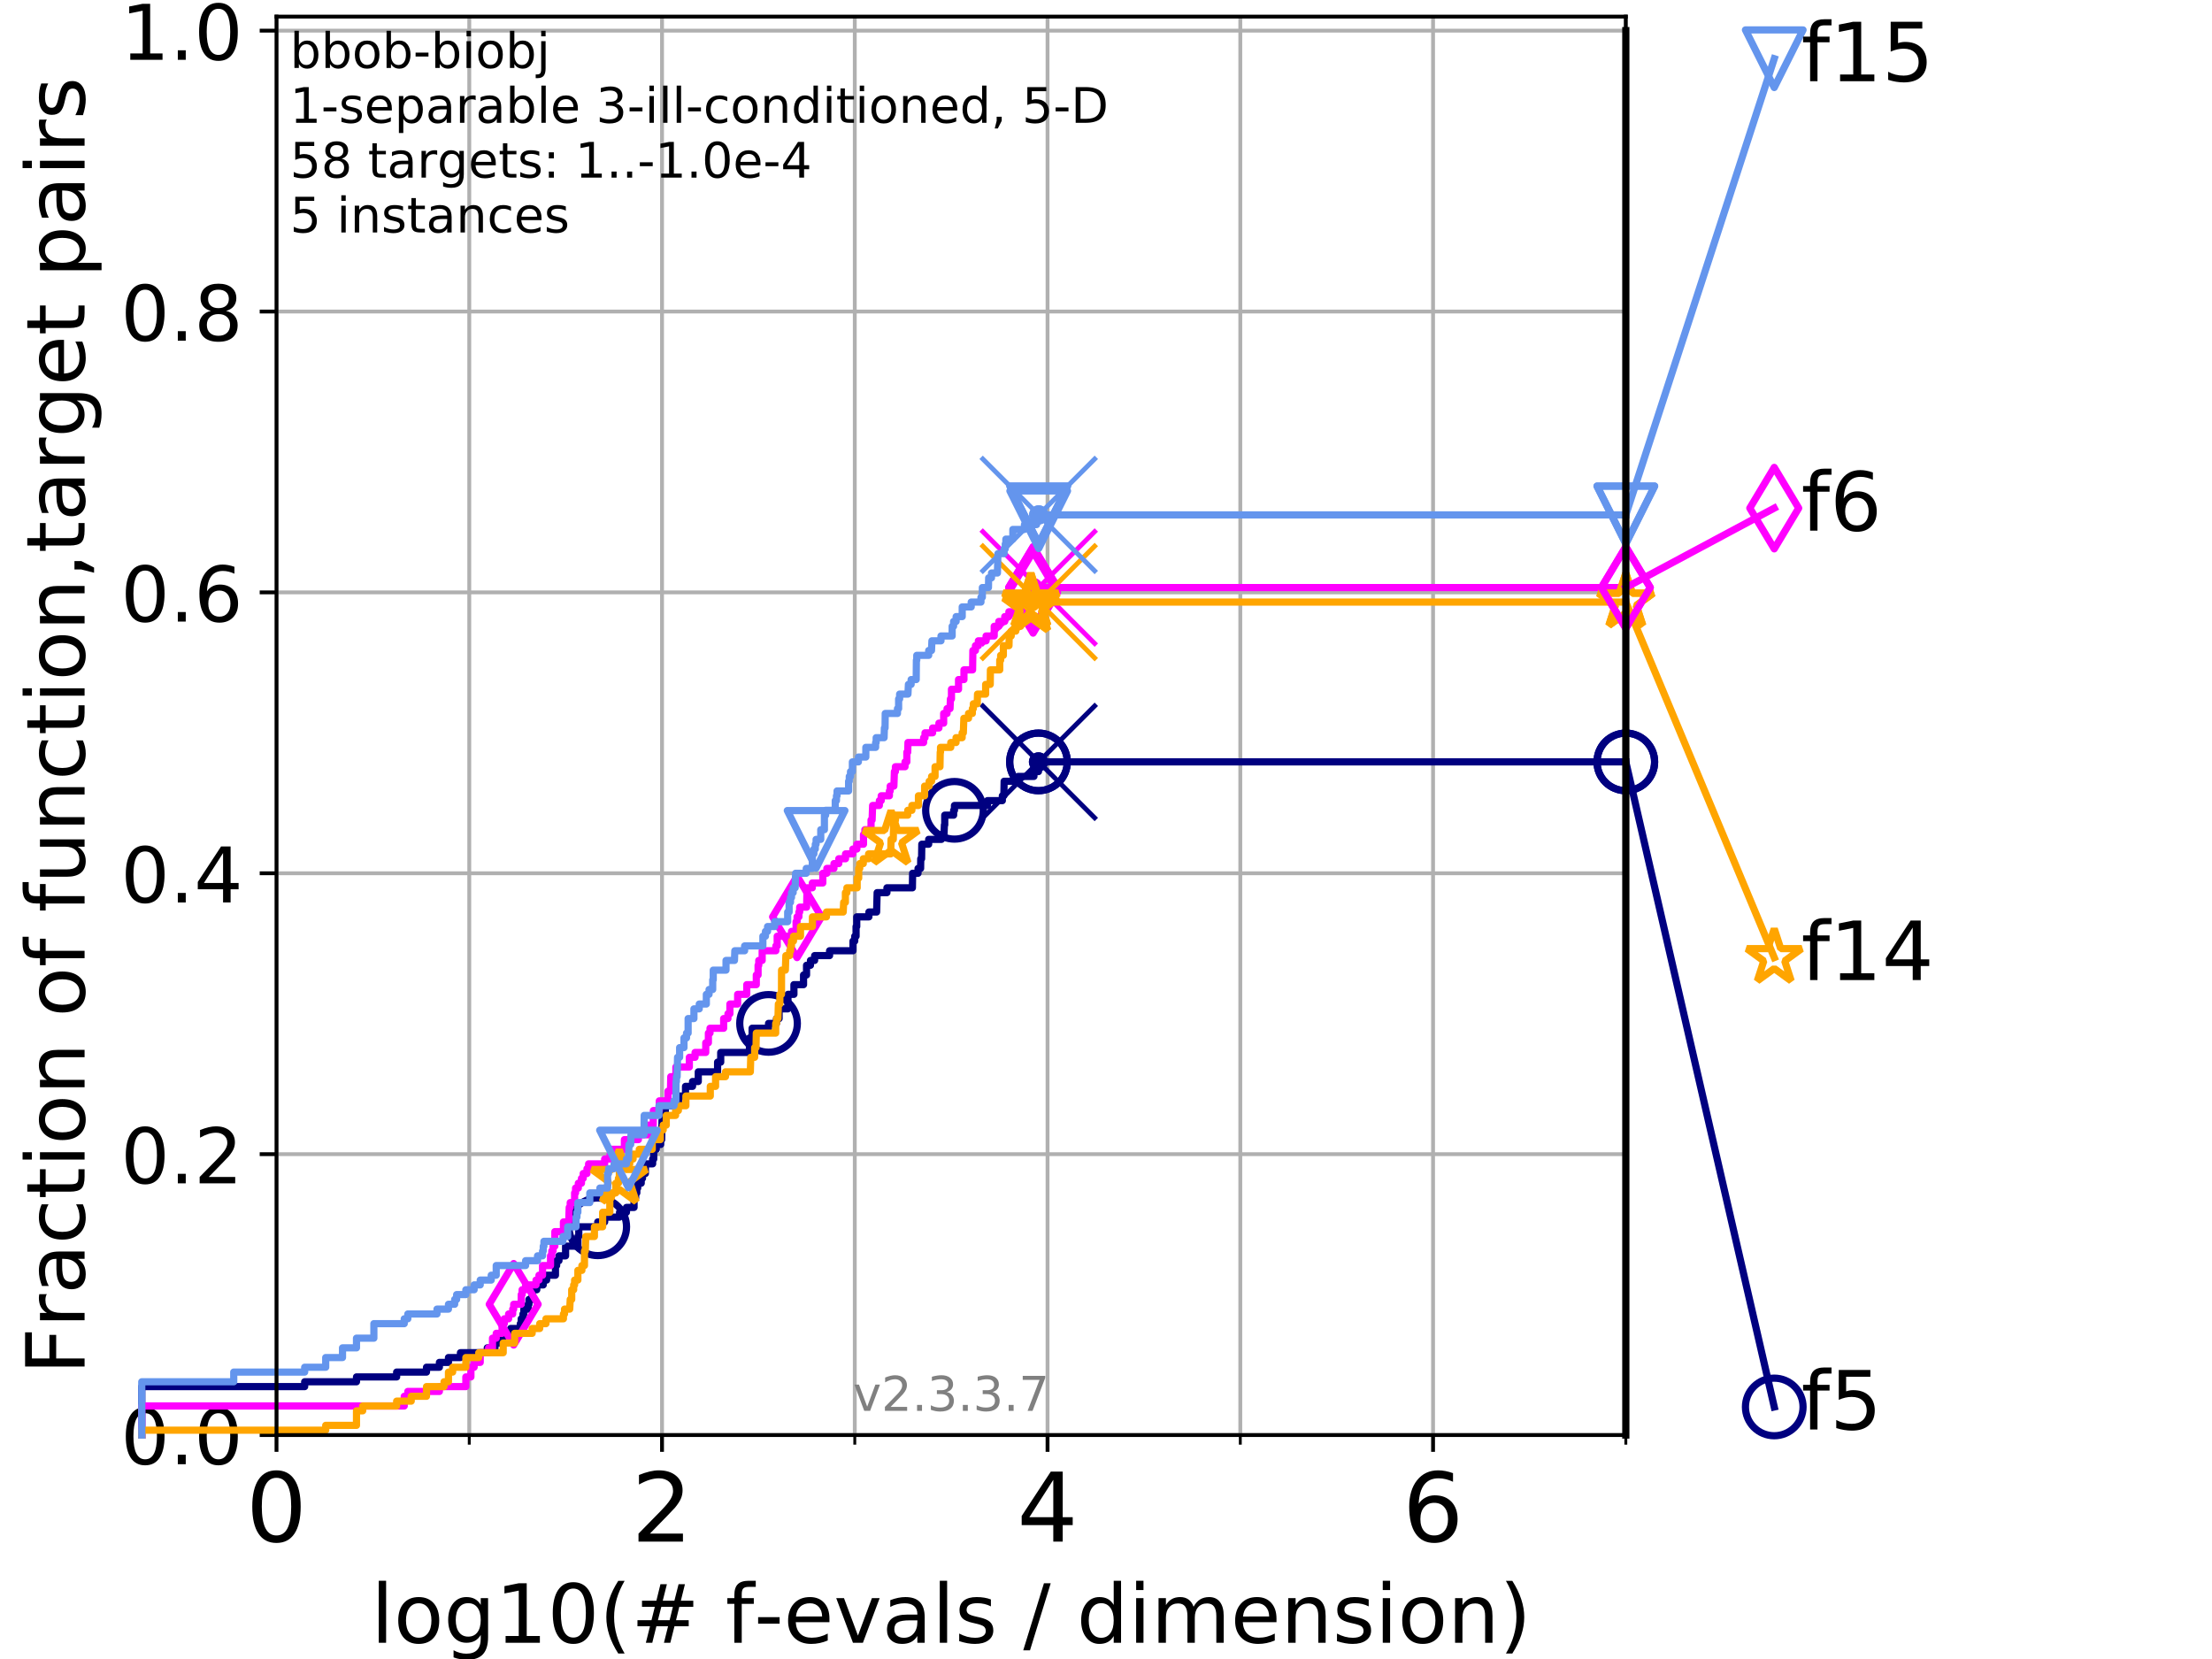<?xml version="1.0" encoding="utf-8" standalone="no"?>
<!DOCTYPE svg PUBLIC "-//W3C//DTD SVG 1.1//EN"
  "http://www.w3.org/Graphics/SVG/1.1/DTD/svg11.dtd">
<!-- Created with matplotlib (https://matplotlib.org/) -->
<svg height="345.6pt" version="1.1" viewBox="0 0 460.8 345.6" width="460.8pt" xmlns="http://www.w3.org/2000/svg" xmlns:xlink="http://www.w3.org/1999/xlink">
 <defs>
  <style type="text/css">
*{stroke-linecap:butt;stroke-linejoin:round;}
  </style>
 </defs>
 <g id="figure_1">
  <g id="patch_1">
   <path d="M 0 345.6 
L 460.8 345.6 
L 460.8 0 
L 0 0 
z
" style="fill:#ffffff;"/>
  </g>
  <g id="axes_1">
   <g id="patch_2">
    <path d="M 57.6 298.944 
L 338.688 298.944 
L 338.688 3.456 
L 57.6 3.456 
z
" style="fill:#ffffff;"/>
   </g>
   <g id="matplotlib.axis_1">
    <g id="xtick_1">
     <g id="line2d_1">
      <path clip-path="url(#peea3feae68)" d="M 57.6 298.944 
L 57.6 3.456 
" style="fill:none;stroke:#b0b0b0;stroke-linecap:square;stroke-width:0.8;"/>
     </g>
     <g id="line2d_2">
      <defs>
       <path d="M 0 0 
L 0 3.5 
" id="m9020e17f46" style="stroke:#000000;stroke-width:0.8;"/>
      </defs>
      <g>
       <use style="stroke:#000000;stroke-width:0.8;" x="57.6" xlink:href="#m9020e17f46" y="298.944"/>
      </g>
     </g>
     <g id="text_1">
      <!-- 0 -->
      <defs>
       <path d="M 31.781 66.406 
Q 24.172 66.406 20.328 58.906 
Q 16.5 51.422 16.5 36.375 
Q 16.5 21.391 20.328 13.891 
Q 24.172 6.391 31.781 6.391 
Q 39.453 6.391 43.281 13.891 
Q 47.125 21.391 47.125 36.375 
Q 47.125 51.422 43.281 58.906 
Q 39.453 66.406 31.781 66.406 
z
M 31.781 74.219 
Q 44.047 74.219 50.516 64.516 
Q 56.984 54.828 56.984 36.375 
Q 56.984 17.969 50.516 8.266 
Q 44.047 -1.422 31.781 -1.422 
Q 19.531 -1.422 13.062 8.266 
Q 6.594 17.969 6.594 36.375 
Q 6.594 54.828 13.062 64.516 
Q 19.531 74.219 31.781 74.219 
z
" id="DejaVuSans-48"/>
      </defs>
      <g transform="translate(51.237 321.141)scale(0.2 -0.2)">
       <use xlink:href="#DejaVuSans-48"/>
      </g>
     </g>
    </g>
    <g id="xtick_2">
     <g id="line2d_3">
      <path clip-path="url(#peea3feae68)" d="M 137.911 298.944 
L 137.911 3.456 
" style="fill:none;stroke:#b0b0b0;stroke-linecap:square;stroke-width:0.8;"/>
     </g>
     <g id="line2d_4">
      <g>
       <use style="stroke:#000000;stroke-width:0.8;" x="137.911" xlink:href="#m9020e17f46" y="298.944"/>
      </g>
     </g>
     <g id="text_2">
      <!-- 2 -->
      <defs>
       <path d="M 19.188 8.297 
L 53.609 8.297 
L 53.609 0 
L 7.328 0 
L 7.328 8.297 
Q 12.938 14.109 22.625 23.891 
Q 32.328 33.688 34.812 36.531 
Q 39.547 41.844 41.422 45.531 
Q 43.312 49.219 43.312 52.781 
Q 43.312 58.594 39.234 62.25 
Q 35.156 65.922 28.609 65.922 
Q 23.969 65.922 18.812 64.312 
Q 13.672 62.703 7.812 59.422 
L 7.812 69.391 
Q 13.766 71.781 18.938 73 
Q 24.125 74.219 28.422 74.219 
Q 39.75 74.219 46.484 68.547 
Q 53.219 62.891 53.219 53.422 
Q 53.219 48.922 51.531 44.891 
Q 49.859 40.875 45.406 35.406 
Q 44.188 33.984 37.641 27.219 
Q 31.109 20.453 19.188 8.297 
z
" id="DejaVuSans-50"/>
      </defs>
      <g transform="translate(131.548 321.141)scale(0.2 -0.2)">
       <use xlink:href="#DejaVuSans-50"/>
      </g>
     </g>
    </g>
    <g id="xtick_3">
     <g id="line2d_5">
      <path clip-path="url(#peea3feae68)" d="M 218.222 298.944 
L 218.222 3.456 
" style="fill:none;stroke:#b0b0b0;stroke-linecap:square;stroke-width:0.8;"/>
     </g>
     <g id="line2d_6">
      <g>
       <use style="stroke:#000000;stroke-width:0.8;" x="218.222" xlink:href="#m9020e17f46" y="298.944"/>
      </g>
     </g>
     <g id="text_3">
      <!-- 4 -->
      <defs>
       <path d="M 37.797 64.312 
L 12.891 25.391 
L 37.797 25.391 
z
M 35.203 72.906 
L 47.609 72.906 
L 47.609 25.391 
L 58.016 25.391 
L 58.016 17.188 
L 47.609 17.188 
L 47.609 0 
L 37.797 0 
L 37.797 17.188 
L 4.891 17.188 
L 4.891 26.703 
z
" id="DejaVuSans-52"/>
      </defs>
      <g transform="translate(211.859 321.141)scale(0.2 -0.2)">
       <use xlink:href="#DejaVuSans-52"/>
      </g>
     </g>
    </g>
    <g id="xtick_4">
     <g id="line2d_7">
      <path clip-path="url(#peea3feae68)" d="M 298.533 298.944 
L 298.533 3.456 
" style="fill:none;stroke:#b0b0b0;stroke-linecap:square;stroke-width:0.8;"/>
     </g>
     <g id="line2d_8">
      <g>
       <use style="stroke:#000000;stroke-width:0.8;" x="298.533" xlink:href="#m9020e17f46" y="298.944"/>
      </g>
     </g>
     <g id="text_4">
      <!-- 6 -->
      <defs>
       <path d="M 33.016 40.375 
Q 26.375 40.375 22.484 35.828 
Q 18.609 31.297 18.609 23.391 
Q 18.609 15.531 22.484 10.953 
Q 26.375 6.391 33.016 6.391 
Q 39.656 6.391 43.531 10.953 
Q 47.406 15.531 47.406 23.391 
Q 47.406 31.297 43.531 35.828 
Q 39.656 40.375 33.016 40.375 
z
M 52.594 71.297 
L 52.594 62.312 
Q 48.875 64.062 45.094 64.984 
Q 41.312 65.922 37.594 65.922 
Q 27.828 65.922 22.672 59.328 
Q 17.531 52.734 16.797 39.406 
Q 19.672 43.656 24.016 45.922 
Q 28.375 48.188 33.594 48.188 
Q 44.578 48.188 50.953 41.516 
Q 57.328 34.859 57.328 23.391 
Q 57.328 12.156 50.688 5.359 
Q 44.047 -1.422 33.016 -1.422 
Q 20.359 -1.422 13.672 8.266 
Q 6.984 17.969 6.984 36.375 
Q 6.984 53.656 15.188 63.938 
Q 23.391 74.219 37.203 74.219 
Q 40.922 74.219 44.703 73.484 
Q 48.484 72.75 52.594 71.297 
z
" id="DejaVuSans-54"/>
      </defs>
      <g transform="translate(292.17 321.141)scale(0.2 -0.2)">
       <use xlink:href="#DejaVuSans-54"/>
      </g>
     </g>
    </g>
    <g id="xtick_5">
     <g id="line2d_9">
      <path clip-path="url(#peea3feae68)" d="M 97.755 298.944 
L 97.755 3.456 
" style="fill:none;stroke:#b0b0b0;stroke-linecap:square;stroke-width:0.8;"/>
     </g>
     <g id="line2d_10">
      <defs>
       <path d="M 0 0 
L 0 2 
" id="m843f835437" style="stroke:#000000;stroke-width:0.6;"/>
      </defs>
      <g>
       <use style="stroke:#000000;stroke-width:0.6;" x="97.755" xlink:href="#m843f835437" y="298.944"/>
      </g>
     </g>
    </g>
    <g id="xtick_6">
     <g id="line2d_11">
      <path clip-path="url(#peea3feae68)" d="M 178.066 298.944 
L 178.066 3.456 
" style="fill:none;stroke:#b0b0b0;stroke-linecap:square;stroke-width:0.8;"/>
     </g>
     <g id="line2d_12">
      <g>
       <use style="stroke:#000000;stroke-width:0.6;" x="178.066" xlink:href="#m843f835437" y="298.944"/>
      </g>
     </g>
    </g>
    <g id="xtick_7">
     <g id="line2d_13">
      <path clip-path="url(#peea3feae68)" d="M 258.377 298.944 
L 258.377 3.456 
" style="fill:none;stroke:#b0b0b0;stroke-linecap:square;stroke-width:0.8;"/>
     </g>
     <g id="line2d_14">
      <g>
       <use style="stroke:#000000;stroke-width:0.6;" x="258.377" xlink:href="#m843f835437" y="298.944"/>
      </g>
     </g>
    </g>
    <g id="xtick_8">
     <g id="line2d_15">
      <path clip-path="url(#peea3feae68)" d="M 338.688 298.944 
L 338.688 3.456 
" style="fill:none;stroke:#b0b0b0;stroke-linecap:square;stroke-width:0.8;"/>
     </g>
     <g id="line2d_16">
      <g>
       <use style="stroke:#000000;stroke-width:0.6;" x="338.688" xlink:href="#m843f835437" y="298.944"/>
      </g>
     </g>
    </g>
    <g id="text_5">
     <!-- log10(# f-evals / dimension) -->
     <defs>
      <path d="M 9.422 75.984 
L 18.406 75.984 
L 18.406 0 
L 9.422 0 
z
" id="DejaVuSans-108"/>
      <path d="M 30.609 48.391 
Q 23.391 48.391 19.188 42.75 
Q 14.984 37.109 14.984 27.297 
Q 14.984 17.484 19.156 11.844 
Q 23.344 6.203 30.609 6.203 
Q 37.797 6.203 41.984 11.859 
Q 46.188 17.531 46.188 27.297 
Q 46.188 37.016 41.984 42.703 
Q 37.797 48.391 30.609 48.391 
z
M 30.609 56 
Q 42.328 56 49.016 48.375 
Q 55.719 40.766 55.719 27.297 
Q 55.719 13.875 49.016 6.219 
Q 42.328 -1.422 30.609 -1.422 
Q 18.844 -1.422 12.172 6.219 
Q 5.516 13.875 5.516 27.297 
Q 5.516 40.766 12.172 48.375 
Q 18.844 56 30.609 56 
z
" id="DejaVuSans-111"/>
      <path d="M 45.406 27.984 
Q 45.406 37.75 41.375 43.109 
Q 37.359 48.484 30.078 48.484 
Q 22.859 48.484 18.828 43.109 
Q 14.797 37.75 14.797 27.984 
Q 14.797 18.266 18.828 12.891 
Q 22.859 7.516 30.078 7.516 
Q 37.359 7.516 41.375 12.891 
Q 45.406 18.266 45.406 27.984 
z
M 54.391 6.781 
Q 54.391 -7.172 48.188 -13.984 
Q 42 -20.797 29.203 -20.797 
Q 24.469 -20.797 20.266 -20.094 
Q 16.062 -19.391 12.109 -17.922 
L 12.109 -9.188 
Q 16.062 -11.328 19.922 -12.344 
Q 23.781 -13.375 27.781 -13.375 
Q 36.625 -13.375 41.016 -8.766 
Q 45.406 -4.156 45.406 5.172 
L 45.406 9.625 
Q 42.625 4.781 38.281 2.391 
Q 33.938 0 27.875 0 
Q 17.828 0 11.672 7.656 
Q 5.516 15.328 5.516 27.984 
Q 5.516 40.672 11.672 48.328 
Q 17.828 56 27.875 56 
Q 33.938 56 38.281 53.609 
Q 42.625 51.219 45.406 46.391 
L 45.406 54.688 
L 54.391 54.688 
z
" id="DejaVuSans-103"/>
      <path d="M 12.406 8.297 
L 28.516 8.297 
L 28.516 63.922 
L 10.984 60.406 
L 10.984 69.391 
L 28.422 72.906 
L 38.281 72.906 
L 38.281 8.297 
L 54.391 8.297 
L 54.391 0 
L 12.406 0 
z
" id="DejaVuSans-49"/>
      <path d="M 31 75.875 
Q 24.469 64.656 21.281 53.656 
Q 18.109 42.672 18.109 31.391 
Q 18.109 20.125 21.312 9.062 
Q 24.516 -2 31 -13.188 
L 23.188 -13.188 
Q 15.875 -1.703 12.234 9.375 
Q 8.594 20.453 8.594 31.391 
Q 8.594 42.281 12.203 53.312 
Q 15.828 64.359 23.188 75.875 
z
" id="DejaVuSans-40"/>
      <path d="M 51.125 44 
L 36.922 44 
L 32.812 27.688 
L 47.125 27.688 
z
M 43.797 71.781 
L 38.719 51.516 
L 52.984 51.516 
L 58.109 71.781 
L 65.922 71.781 
L 60.891 51.516 
L 76.125 51.516 
L 76.125 44 
L 58.984 44 
L 54.984 27.688 
L 70.516 27.688 
L 70.516 20.219 
L 53.078 20.219 
L 48 0 
L 40.188 0 
L 45.219 20.219 
L 30.906 20.219 
L 25.875 0 
L 18.016 0 
L 23.094 20.219 
L 7.719 20.219 
L 7.719 27.688 
L 24.906 27.688 
L 29 44 
L 13.281 44 
L 13.281 51.516 
L 30.906 51.516 
L 35.891 71.781 
z
" id="DejaVuSans-35"/>
      <path id="DejaVuSans-32"/>
      <path d="M 37.109 75.984 
L 37.109 68.5 
L 28.516 68.5 
Q 23.688 68.5 21.797 66.547 
Q 19.922 64.594 19.922 59.516 
L 19.922 54.688 
L 34.719 54.688 
L 34.719 47.703 
L 19.922 47.703 
L 19.922 0 
L 10.891 0 
L 10.891 47.703 
L 2.297 47.703 
L 2.297 54.688 
L 10.891 54.688 
L 10.891 58.5 
Q 10.891 67.625 15.141 71.797 
Q 19.391 75.984 28.609 75.984 
z
" id="DejaVuSans-102"/>
      <path d="M 4.891 31.391 
L 31.203 31.391 
L 31.203 23.391 
L 4.891 23.391 
z
" id="DejaVuSans-45"/>
      <path d="M 56.203 29.594 
L 56.203 25.203 
L 14.891 25.203 
Q 15.484 15.922 20.484 11.062 
Q 25.484 6.203 34.422 6.203 
Q 39.594 6.203 44.453 7.469 
Q 49.312 8.734 54.109 11.281 
L 54.109 2.781 
Q 49.266 0.734 44.188 -0.344 
Q 39.109 -1.422 33.891 -1.422 
Q 20.797 -1.422 13.156 6.188 
Q 5.516 13.812 5.516 26.812 
Q 5.516 40.234 12.766 48.109 
Q 20.016 56 32.328 56 
Q 43.359 56 49.781 48.891 
Q 56.203 41.797 56.203 29.594 
z
M 47.219 32.234 
Q 47.125 39.594 43.094 43.984 
Q 39.062 48.391 32.422 48.391 
Q 24.906 48.391 20.391 44.141 
Q 15.875 39.891 15.188 32.172 
z
" id="DejaVuSans-101"/>
      <path d="M 2.984 54.688 
L 12.5 54.688 
L 29.594 8.797 
L 46.688 54.688 
L 56.203 54.688 
L 35.688 0 
L 23.484 0 
z
" id="DejaVuSans-118"/>
      <path d="M 34.281 27.484 
Q 23.391 27.484 19.188 25 
Q 14.984 22.516 14.984 16.5 
Q 14.984 11.719 18.141 8.906 
Q 21.297 6.109 26.703 6.109 
Q 34.188 6.109 38.703 11.406 
Q 43.219 16.703 43.219 25.484 
L 43.219 27.484 
z
M 52.203 31.203 
L 52.203 0 
L 43.219 0 
L 43.219 8.297 
Q 40.141 3.328 35.547 0.953 
Q 30.953 -1.422 24.312 -1.422 
Q 15.922 -1.422 10.953 3.297 
Q 6 8.016 6 15.922 
Q 6 25.141 12.172 29.828 
Q 18.359 34.516 30.609 34.516 
L 43.219 34.516 
L 43.219 35.406 
Q 43.219 41.609 39.141 45 
Q 35.062 48.391 27.688 48.391 
Q 23 48.391 18.547 47.266 
Q 14.109 46.141 10.016 43.891 
L 10.016 52.203 
Q 14.938 54.109 19.578 55.047 
Q 24.219 56 28.609 56 
Q 40.484 56 46.344 49.844 
Q 52.203 43.703 52.203 31.203 
z
" id="DejaVuSans-97"/>
      <path d="M 44.281 53.078 
L 44.281 44.578 
Q 40.484 46.531 36.375 47.5 
Q 32.281 48.484 27.875 48.484 
Q 21.188 48.484 17.844 46.438 
Q 14.5 44.391 14.5 40.281 
Q 14.5 37.156 16.891 35.375 
Q 19.281 33.594 26.516 31.984 
L 29.594 31.297 
Q 39.156 29.25 43.188 25.516 
Q 47.219 21.781 47.219 15.094 
Q 47.219 7.469 41.188 3.016 
Q 35.156 -1.422 24.609 -1.422 
Q 20.219 -1.422 15.453 -0.562 
Q 10.688 0.297 5.422 2 
L 5.422 11.281 
Q 10.406 8.688 15.234 7.391 
Q 20.062 6.109 24.812 6.109 
Q 31.156 6.109 34.562 8.281 
Q 37.984 10.453 37.984 14.406 
Q 37.984 18.062 35.516 20.016 
Q 33.062 21.969 24.703 23.781 
L 21.578 24.516 
Q 13.234 26.266 9.516 29.906 
Q 5.812 33.547 5.812 39.891 
Q 5.812 47.609 11.281 51.797 
Q 16.75 56 26.812 56 
Q 31.781 56 36.172 55.266 
Q 40.578 54.547 44.281 53.078 
z
" id="DejaVuSans-115"/>
      <path d="M 25.391 72.906 
L 33.688 72.906 
L 8.297 -9.281 
L 0 -9.281 
z
" id="DejaVuSans-47"/>
      <path d="M 45.406 46.391 
L 45.406 75.984 
L 54.391 75.984 
L 54.391 0 
L 45.406 0 
L 45.406 8.203 
Q 42.578 3.328 38.25 0.953 
Q 33.938 -1.422 27.875 -1.422 
Q 17.969 -1.422 11.734 6.484 
Q 5.516 14.406 5.516 27.297 
Q 5.516 40.188 11.734 48.094 
Q 17.969 56 27.875 56 
Q 33.938 56 38.25 53.625 
Q 42.578 51.266 45.406 46.391 
z
M 14.797 27.297 
Q 14.797 17.391 18.875 11.75 
Q 22.953 6.109 30.078 6.109 
Q 37.203 6.109 41.297 11.75 
Q 45.406 17.391 45.406 27.297 
Q 45.406 37.203 41.297 42.844 
Q 37.203 48.484 30.078 48.484 
Q 22.953 48.484 18.875 42.844 
Q 14.797 37.203 14.797 27.297 
z
" id="DejaVuSans-100"/>
      <path d="M 9.422 54.688 
L 18.406 54.688 
L 18.406 0 
L 9.422 0 
z
M 9.422 75.984 
L 18.406 75.984 
L 18.406 64.594 
L 9.422 64.594 
z
" id="DejaVuSans-105"/>
      <path d="M 52 44.188 
Q 55.375 50.25 60.062 53.125 
Q 64.75 56 71.094 56 
Q 79.641 56 84.281 50.016 
Q 88.922 44.047 88.922 33.016 
L 88.922 0 
L 79.891 0 
L 79.891 32.719 
Q 79.891 40.578 77.094 44.375 
Q 74.312 48.188 68.609 48.188 
Q 61.625 48.188 57.562 43.547 
Q 53.516 38.922 53.516 30.906 
L 53.516 0 
L 44.484 0 
L 44.484 32.719 
Q 44.484 40.625 41.703 44.406 
Q 38.922 48.188 33.109 48.188 
Q 26.219 48.188 22.156 43.531 
Q 18.109 38.875 18.109 30.906 
L 18.109 0 
L 9.078 0 
L 9.078 54.688 
L 18.109 54.688 
L 18.109 46.188 
Q 21.188 51.219 25.484 53.609 
Q 29.781 56 35.688 56 
Q 41.656 56 45.828 52.969 
Q 50 49.953 52 44.188 
z
" id="DejaVuSans-109"/>
      <path d="M 54.891 33.016 
L 54.891 0 
L 45.906 0 
L 45.906 32.719 
Q 45.906 40.484 42.875 44.328 
Q 39.844 48.188 33.797 48.188 
Q 26.516 48.188 22.312 43.547 
Q 18.109 38.922 18.109 30.906 
L 18.109 0 
L 9.078 0 
L 9.078 54.688 
L 18.109 54.688 
L 18.109 46.188 
Q 21.344 51.125 25.703 53.562 
Q 30.078 56 35.797 56 
Q 45.219 56 50.047 50.172 
Q 54.891 44.344 54.891 33.016 
z
" id="DejaVuSans-110"/>
      <path d="M 8.016 75.875 
L 15.828 75.875 
Q 23.141 64.359 26.781 53.312 
Q 30.422 42.281 30.422 31.391 
Q 30.422 20.453 26.781 9.375 
Q 23.141 -1.703 15.828 -13.188 
L 8.016 -13.188 
Q 14.5 -2 17.703 9.062 
Q 20.906 20.125 20.906 31.391 
Q 20.906 42.672 17.703 53.656 
Q 14.5 64.656 8.016 75.875 
z
" id="DejaVuSans-41"/>
     </defs>
     <g transform="translate(77.303 342.218)scale(0.17 -0.17)">
      <use xlink:href="#DejaVuSans-108"/>
      <use x="27.783" xlink:href="#DejaVuSans-111"/>
      <use x="88.965" xlink:href="#DejaVuSans-103"/>
      <use x="152.441" xlink:href="#DejaVuSans-49"/>
      <use x="216.064" xlink:href="#DejaVuSans-48"/>
      <use x="279.688" xlink:href="#DejaVuSans-40"/>
      <use x="318.701" xlink:href="#DejaVuSans-35"/>
      <use x="402.49" xlink:href="#DejaVuSans-32"/>
      <use x="434.277" xlink:href="#DejaVuSans-102"/>
      <use x="469.404" xlink:href="#DejaVuSans-45"/>
      <use x="505.488" xlink:href="#DejaVuSans-101"/>
      <use x="567.012" xlink:href="#DejaVuSans-118"/>
      <use x="626.191" xlink:href="#DejaVuSans-97"/>
      <use x="687.471" xlink:href="#DejaVuSans-108"/>
      <use x="715.254" xlink:href="#DejaVuSans-115"/>
      <use x="767.354" xlink:href="#DejaVuSans-32"/>
      <use x="799.141" xlink:href="#DejaVuSans-47"/>
      <use x="832.832" xlink:href="#DejaVuSans-32"/>
      <use x="864.619" xlink:href="#DejaVuSans-100"/>
      <use x="928.096" xlink:href="#DejaVuSans-105"/>
      <use x="955.879" xlink:href="#DejaVuSans-109"/>
      <use x="1053.291" xlink:href="#DejaVuSans-101"/>
      <use x="1114.814" xlink:href="#DejaVuSans-110"/>
      <use x="1178.193" xlink:href="#DejaVuSans-115"/>
      <use x="1230.293" xlink:href="#DejaVuSans-105"/>
      <use x="1258.076" xlink:href="#DejaVuSans-111"/>
      <use x="1319.258" xlink:href="#DejaVuSans-110"/>
      <use x="1382.637" xlink:href="#DejaVuSans-41"/>
     </g>
    </g>
   </g>
   <g id="matplotlib.axis_2">
    <g id="ytick_1">
     <g id="line2d_17">
      <path clip-path="url(#peea3feae68)" d="M 57.6 298.944 
L 338.688 298.944 
" style="fill:none;stroke:#b0b0b0;stroke-linecap:square;stroke-width:0.8;"/>
     </g>
     <g id="line2d_18">
      <defs>
       <path d="M 0 0 
L -3.5 0 
" id="m1f2c0185f0" style="stroke:#000000;stroke-width:0.8;"/>
      </defs>
      <g>
       <use style="stroke:#000000;stroke-width:0.8;" x="57.6" xlink:href="#m1f2c0185f0" y="298.944"/>
      </g>
     </g>
     <g id="text_6">
      <!-- 0.0 -->
      <defs>
       <path d="M 10.688 12.406 
L 21 12.406 
L 21 0 
L 10.688 0 
z
" id="DejaVuSans-46"/>
      </defs>
      <g transform="translate(25.155 305.023)scale(0.16 -0.16)">
       <use xlink:href="#DejaVuSans-48"/>
       <use x="63.623" xlink:href="#DejaVuSans-46"/>
       <use x="95.41" xlink:href="#DejaVuSans-48"/>
      </g>
     </g>
    </g>
    <g id="ytick_2">
     <g id="line2d_19">
      <path clip-path="url(#peea3feae68)" d="M 57.6 240.432 
L 338.688 240.432 
" style="fill:none;stroke:#b0b0b0;stroke-linecap:square;stroke-width:0.8;"/>
     </g>
     <g id="line2d_20">
      <g>
       <use style="stroke:#000000;stroke-width:0.8;" x="57.6" xlink:href="#m1f2c0185f0" y="240.432"/>
      </g>
     </g>
     <g id="text_7">
      <!-- 0.2 -->
      <g transform="translate(25.155 246.51)scale(0.16 -0.16)">
       <use xlink:href="#DejaVuSans-48"/>
       <use x="63.623" xlink:href="#DejaVuSans-46"/>
       <use x="95.41" xlink:href="#DejaVuSans-50"/>
      </g>
     </g>
    </g>
    <g id="ytick_3">
     <g id="line2d_21">
      <path clip-path="url(#peea3feae68)" d="M 57.6 181.919 
L 338.688 181.919 
" style="fill:none;stroke:#b0b0b0;stroke-linecap:square;stroke-width:0.8;"/>
     </g>
     <g id="line2d_22">
      <g>
       <use style="stroke:#000000;stroke-width:0.8;" x="57.6" xlink:href="#m1f2c0185f0" y="181.919"/>
      </g>
     </g>
     <g id="text_8">
      <!-- 0.4 -->
      <g transform="translate(25.155 187.998)scale(0.16 -0.16)">
       <use xlink:href="#DejaVuSans-48"/>
       <use x="63.623" xlink:href="#DejaVuSans-46"/>
       <use x="95.41" xlink:href="#DejaVuSans-52"/>
      </g>
     </g>
    </g>
    <g id="ytick_4">
     <g id="line2d_23">
      <path clip-path="url(#peea3feae68)" d="M 57.6 123.407 
L 338.688 123.407 
" style="fill:none;stroke:#b0b0b0;stroke-linecap:square;stroke-width:0.8;"/>
     </g>
     <g id="line2d_24">
      <g>
       <use style="stroke:#000000;stroke-width:0.8;" x="57.6" xlink:href="#m1f2c0185f0" y="123.407"/>
      </g>
     </g>
     <g id="text_9">
      <!-- 0.6 -->
      <g transform="translate(25.155 129.485)scale(0.16 -0.16)">
       <use xlink:href="#DejaVuSans-48"/>
       <use x="63.623" xlink:href="#DejaVuSans-46"/>
       <use x="95.41" xlink:href="#DejaVuSans-54"/>
      </g>
     </g>
    </g>
    <g id="ytick_5">
     <g id="line2d_25">
      <path clip-path="url(#peea3feae68)" d="M 57.6 64.894 
L 338.688 64.894 
" style="fill:none;stroke:#b0b0b0;stroke-linecap:square;stroke-width:0.8;"/>
     </g>
     <g id="line2d_26">
      <g>
       <use style="stroke:#000000;stroke-width:0.8;" x="57.6" xlink:href="#m1f2c0185f0" y="64.894"/>
      </g>
     </g>
     <g id="text_10">
      <!-- 0.8 -->
      <defs>
       <path d="M 31.781 34.625 
Q 24.75 34.625 20.719 30.859 
Q 16.703 27.094 16.703 20.516 
Q 16.703 13.922 20.719 10.156 
Q 24.75 6.391 31.781 6.391 
Q 38.812 6.391 42.859 10.172 
Q 46.922 13.969 46.922 20.516 
Q 46.922 27.094 42.891 30.859 
Q 38.875 34.625 31.781 34.625 
z
M 21.922 38.812 
Q 15.578 40.375 12.031 44.719 
Q 8.5 49.078 8.5 55.328 
Q 8.5 64.062 14.719 69.141 
Q 20.953 74.219 31.781 74.219 
Q 42.672 74.219 48.875 69.141 
Q 55.078 64.062 55.078 55.328 
Q 55.078 49.078 51.531 44.719 
Q 48 40.375 41.703 38.812 
Q 48.828 37.156 52.797 32.312 
Q 56.781 27.484 56.781 20.516 
Q 56.781 9.906 50.312 4.234 
Q 43.844 -1.422 31.781 -1.422 
Q 19.734 -1.422 13.25 4.234 
Q 6.781 9.906 6.781 20.516 
Q 6.781 27.484 10.781 32.312 
Q 14.797 37.156 21.922 38.812 
z
M 18.312 54.391 
Q 18.312 48.734 21.844 45.562 
Q 25.391 42.391 31.781 42.391 
Q 38.141 42.391 41.719 45.562 
Q 45.312 48.734 45.312 54.391 
Q 45.312 60.062 41.719 63.234 
Q 38.141 66.406 31.781 66.406 
Q 25.391 66.406 21.844 63.234 
Q 18.312 60.062 18.312 54.391 
z
" id="DejaVuSans-56"/>
      </defs>
      <g transform="translate(25.155 70.973)scale(0.16 -0.16)">
       <use xlink:href="#DejaVuSans-48"/>
       <use x="63.623" xlink:href="#DejaVuSans-46"/>
       <use x="95.41" xlink:href="#DejaVuSans-56"/>
      </g>
     </g>
    </g>
    <g id="ytick_6">
     <g id="line2d_27">
      <path clip-path="url(#peea3feae68)" d="M 57.6 6.382 
L 338.688 6.382 
" style="fill:none;stroke:#b0b0b0;stroke-linecap:square;stroke-width:0.8;"/>
     </g>
     <g id="line2d_28">
      <g>
       <use style="stroke:#000000;stroke-width:0.8;" x="57.6" xlink:href="#m1f2c0185f0" y="6.382"/>
      </g>
     </g>
     <g id="text_11">
      <!-- 1.0 -->
      <g transform="translate(25.155 12.46)scale(0.16 -0.16)">
       <use xlink:href="#DejaVuSans-49"/>
       <use x="63.623" xlink:href="#DejaVuSans-46"/>
       <use x="95.41" xlink:href="#DejaVuSans-48"/>
      </g>
     </g>
    </g>
    <g id="text_12">
     <!-- Fraction of function,target pairs -->
     <defs>
      <path d="M 9.812 72.906 
L 51.703 72.906 
L 51.703 64.594 
L 19.672 64.594 
L 19.672 43.109 
L 48.578 43.109 
L 48.578 34.812 
L 19.672 34.812 
L 19.672 0 
L 9.812 0 
z
" id="DejaVuSans-70"/>
      <path d="M 41.109 46.297 
Q 39.594 47.172 37.812 47.578 
Q 36.031 48 33.891 48 
Q 26.266 48 22.188 43.047 
Q 18.109 38.094 18.109 28.812 
L 18.109 0 
L 9.078 0 
L 9.078 54.688 
L 18.109 54.688 
L 18.109 46.188 
Q 20.953 51.172 25.484 53.578 
Q 30.031 56 36.531 56 
Q 37.453 56 38.578 55.875 
Q 39.703 55.766 41.062 55.516 
z
" id="DejaVuSans-114"/>
      <path d="M 48.781 52.594 
L 48.781 44.188 
Q 44.969 46.297 41.141 47.344 
Q 37.312 48.391 33.406 48.391 
Q 24.656 48.391 19.812 42.844 
Q 14.984 37.312 14.984 27.297 
Q 14.984 17.281 19.812 11.734 
Q 24.656 6.203 33.406 6.203 
Q 37.312 6.203 41.141 7.25 
Q 44.969 8.297 48.781 10.406 
L 48.781 2.094 
Q 45.016 0.344 40.984 -0.531 
Q 36.969 -1.422 32.422 -1.422 
Q 20.062 -1.422 12.781 6.344 
Q 5.516 14.109 5.516 27.297 
Q 5.516 40.672 12.859 48.328 
Q 20.219 56 33.016 56 
Q 37.156 56 41.109 55.141 
Q 45.062 54.297 48.781 52.594 
z
" id="DejaVuSans-99"/>
      <path d="M 18.312 70.219 
L 18.312 54.688 
L 36.812 54.688 
L 36.812 47.703 
L 18.312 47.703 
L 18.312 18.016 
Q 18.312 11.328 20.141 9.422 
Q 21.969 7.516 27.594 7.516 
L 36.812 7.516 
L 36.812 0 
L 27.594 0 
Q 17.188 0 13.234 3.875 
Q 9.281 7.766 9.281 18.016 
L 9.281 47.703 
L 2.688 47.703 
L 2.688 54.688 
L 9.281 54.688 
L 9.281 70.219 
z
" id="DejaVuSans-116"/>
      <path d="M 8.5 21.578 
L 8.5 54.688 
L 17.484 54.688 
L 17.484 21.922 
Q 17.484 14.156 20.5 10.266 
Q 23.531 6.391 29.594 6.391 
Q 36.859 6.391 41.078 11.031 
Q 45.312 15.672 45.312 23.688 
L 45.312 54.688 
L 54.297 54.688 
L 54.297 0 
L 45.312 0 
L 45.312 8.406 
Q 42.047 3.422 37.719 1 
Q 33.406 -1.422 27.688 -1.422 
Q 18.266 -1.422 13.375 4.438 
Q 8.5 10.297 8.5 21.578 
z
M 31.109 56 
z
" id="DejaVuSans-117"/>
      <path d="M 11.719 12.406 
L 22.016 12.406 
L 22.016 4 
L 14.016 -11.625 
L 7.719 -11.625 
L 11.719 4 
z
" id="DejaVuSans-44"/>
      <path d="M 18.109 8.203 
L 18.109 -20.797 
L 9.078 -20.797 
L 9.078 54.688 
L 18.109 54.688 
L 18.109 46.391 
Q 20.953 51.266 25.266 53.625 
Q 29.594 56 35.594 56 
Q 45.562 56 51.781 48.094 
Q 58.016 40.188 58.016 27.297 
Q 58.016 14.406 51.781 6.484 
Q 45.562 -1.422 35.594 -1.422 
Q 29.594 -1.422 25.266 0.953 
Q 20.953 3.328 18.109 8.203 
z
M 48.688 27.297 
Q 48.688 37.203 44.609 42.844 
Q 40.531 48.484 33.406 48.484 
Q 26.266 48.484 22.188 42.844 
Q 18.109 37.203 18.109 27.297 
Q 18.109 17.391 22.188 11.75 
Q 26.266 6.109 33.406 6.109 
Q 40.531 6.109 44.609 11.75 
Q 48.688 17.391 48.688 27.297 
z
" id="DejaVuSans-112"/>
     </defs>
     <g transform="translate(17.62 286.339)rotate(-90)scale(0.17 -0.17)">
      <use xlink:href="#DejaVuSans-70"/>
      <use x="57.41" xlink:href="#DejaVuSans-114"/>
      <use x="98.523" xlink:href="#DejaVuSans-97"/>
      <use x="159.803" xlink:href="#DejaVuSans-99"/>
      <use x="214.783" xlink:href="#DejaVuSans-116"/>
      <use x="253.992" xlink:href="#DejaVuSans-105"/>
      <use x="281.775" xlink:href="#DejaVuSans-111"/>
      <use x="342.957" xlink:href="#DejaVuSans-110"/>
      <use x="406.336" xlink:href="#DejaVuSans-32"/>
      <use x="438.123" xlink:href="#DejaVuSans-111"/>
      <use x="499.305" xlink:href="#DejaVuSans-102"/>
      <use x="534.51" xlink:href="#DejaVuSans-32"/>
      <use x="566.297" xlink:href="#DejaVuSans-102"/>
      <use x="601.502" xlink:href="#DejaVuSans-117"/>
      <use x="664.881" xlink:href="#DejaVuSans-110"/>
      <use x="728.26" xlink:href="#DejaVuSans-99"/>
      <use x="783.24" xlink:href="#DejaVuSans-116"/>
      <use x="822.449" xlink:href="#DejaVuSans-105"/>
      <use x="850.232" xlink:href="#DejaVuSans-111"/>
      <use x="911.414" xlink:href="#DejaVuSans-110"/>
      <use x="974.793" xlink:href="#DejaVuSans-44"/>
      <use x="1006.58" xlink:href="#DejaVuSans-116"/>
      <use x="1045.789" xlink:href="#DejaVuSans-97"/>
      <use x="1107.068" xlink:href="#DejaVuSans-114"/>
      <use x="1148.166" xlink:href="#DejaVuSans-103"/>
      <use x="1211.643" xlink:href="#DejaVuSans-101"/>
      <use x="1273.166" xlink:href="#DejaVuSans-116"/>
      <use x="1312.375" xlink:href="#DejaVuSans-32"/>
      <use x="1344.162" xlink:href="#DejaVuSans-112"/>
      <use x="1407.639" xlink:href="#DejaVuSans-97"/>
      <use x="1468.918" xlink:href="#DejaVuSans-105"/>
      <use x="1496.701" xlink:href="#DejaVuSans-114"/>
      <use x="1537.814" xlink:href="#DejaVuSans-115"/>
     </g>
    </g>
   </g>
   <g id="line2d_29">
    <defs>
     <path d="M 0 1.5 
C 0.398 1.5 0.779 1.342 1.061 1.061 
C 1.342 0.779 1.5 0.398 1.5 0 
C 1.5 -0.398 1.342 -0.779 1.061 -1.061 
C 0.779 -1.342 0.398 -1.5 0 -1.5 
C -0.398 -1.5 -0.779 -1.342 -1.061 -1.061 
C -1.342 -0.779 -1.5 -0.398 -1.5 0 
C -1.5 0.398 -1.342 0.779 -1.061 1.061 
C -0.779 1.342 -0.398 1.5 0 1.5 
z
" id="m7d853eb290" style="stroke:#000080;"/>
    </defs>
    <g>
     <use style="fill:#000080;stroke:#000080;" x="216.336" xlink:href="#m7d853eb290" y="158.716"/>
     <use style="fill:#000080;stroke:#000080;" x="216.336" xlink:href="#m7d853eb290" y="158.716"/>
    </g>
   </g>
   <g id="line2d_30">
    <path d="M 29.533 298.944 
L 29.533 288.856 
L 63.468 288.856 
L 63.468 287.847 
L 74.263 287.847 
L 74.263 286.838 
L 82.627 286.838 
L 82.627 285.829 
L 88.847 285.829 
L 88.847 284.82 
L 91.535 284.82 
L 91.535 283.811 
L 93.422 283.811 
L 93.422 282.803 
L 95.918 282.803 
L 95.918 281.794 
L 101.507 281.794 
L 101.507 280.785 
L 103.118 280.785 
L 103.118 279.776 
L 104.355 279.776 
L 104.355 278.767 
L 105.51 278.767 
L 105.51 277.758 
L 106.383 277.758 
L 106.383 276.75 
L 108.389 276.75 
L 108.389 275.741 
L 108.578 275.741 
L 108.578 274.732 
L 108.949 274.732 
L 108.949 273.723 
L 109.132 273.723 
L 109.132 272.714 
L 110.017 272.714 
L 110.017 271.705 
L 110.189 271.705 
L 110.189 270.697 
L 110.86 270.697 
L 110.86 268.679 
L 111.82 268.679 
L 111.82 267.67 
L 113.168 267.67 
L 113.168 266.661 
L 113.874 266.661 
L 113.874 265.652 
L 115.711 265.652 
L 115.711 263.635 
L 115.959 263.635 
L 115.959 262.626 
L 116.443 262.626 
L 116.443 261.617 
L 117.821 261.617 
L 117.821 259.599 
L 120.382 259.599 
L 120.382 257.582 
L 120.572 257.582 
L 120.572 255.564 
L 124.52 255.564 
L 124.52 254.555 
L 125.962 254.555 
L 125.962 253.546 
L 129.06 253.546 
L 129.06 252.538 
L 130.505 252.538 
L 130.505 251.529 
L 132.085 251.529 
L 132.085 249.511 
L 132.423 249.511 
L 132.423 248.502 
L 132.66 248.502 
L 132.66 247.493 
L 132.847 247.493 
L 132.847 246.485 
L 133.578 246.485 
L 133.578 245.476 
L 133.844 245.476 
L 133.844 244.467 
L 134.45 244.467 
L 134.45 242.449 
L 135.957 242.449 
L 135.957 241.44 
L 136.189 241.44 
L 136.189 239.423 
L 136.72 239.423 
L 136.72 238.414 
L 137.63 238.414 
L 137.63 237.405 
L 137.841 237.405 
L 137.911 233.37 
L 138.46 233.37 
L 138.46 232.361 
L 138.595 232.361 
L 138.595 230.343 
L 141.35 230.343 
L 141.35 228.325 
L 142.805 228.325 
L 142.805 226.308 
L 144.27 226.308 
L 144.27 225.299 
L 145.463 225.299 
L 145.463 223.281 
L 149.486 223.281 
L 149.486 221.264 
L 150.138 221.264 
L 150.138 219.246 
L 156.114 219.246 
L 156.139 216.219 
L 156.682 216.219 
L 156.682 214.202 
L 160.103 214.202 
L 160.103 213.193 
L 161.761 213.193 
L 161.761 212.184 
L 162.303 212.184 
L 162.303 210.166 
L 164.11 210.166 
L 164.164 207.14 
L 165.389 207.14 
L 165.389 205.122 
L 167.391 205.122 
L 167.391 203.105 
L 168.017 203.105 
L 168.017 201.087 
L 168.835 201.087 
L 168.835 200.078 
L 169.702 200.078 
L 169.702 199.069 
L 172.815 199.069 
L 172.815 198.06 
L 177.693 198.06 
L 177.7 196.043 
L 178.056 196.043 
L 178.056 195.034 
L 178.336 195.034 
L 178.336 193.016 
L 178.473 193.016 
L 178.473 190.999 
L 181.009 190.999 
L 181.009 189.99 
L 182.615 189.99 
L 182.725 185.954 
L 184.766 185.954 
L 184.766 184.946 
L 190.069 184.946 
L 190.116 181.919 
L 191.244 181.919 
L 191.244 180.91 
L 191.78 180.91 
L 191.807 178.893 
L 191.984 178.893 
L 192.028 175.866 
L 193.458 175.866 
L 193.458 174.857 
L 196.117 174.857 
L 196.117 173.848 
L 196.649 173.848 
L 196.737 171.831 
L 196.808 171.831 
L 196.808 169.813 
L 198.658 169.813 
L 198.658 168.804 
L 198.833 168.804 
L 198.833 167.795 
L 205.711 167.795 
L 205.711 166.787 
L 208.806 166.787 
L 208.806 165.778 
L 209.12 165.778 
L 209.181 162.751 
L 212.114 162.751 
L 212.114 161.742 
L 215.39 161.742 
L 215.39 160.733 
L 216.336 160.733 
L 216.336 158.716 
L 338.688 158.716 
L 338.688 158.716 
" style="fill:none;stroke:#000080;stroke-linecap:square;stroke-width:1.5;"/>
   </g>
   <g id="line2d_31">
    <defs>
     <path d="M 0 6 
C 1.591 6 3.117 5.368 4.243 4.243 
C 5.368 3.117 6 1.591 6 0 
C 6 -1.591 5.368 -3.117 4.243 -4.243 
C 3.117 -5.368 1.591 -6 0 -6 
C -1.591 -6 -3.117 -5.368 -4.243 -4.243 
C -5.368 -3.117 -6 -1.591 -6 0 
C -6 1.591 -5.368 3.117 -4.243 4.243 
C -3.117 5.368 -1.591 6 0 6 
z
" id="mdf4c17752e" style="stroke:#000080;stroke-width:1.5;"/>
    </defs>
    <g>
     <use style="fill-opacity:0;stroke:#000080;stroke-width:1.5;" x="124.52" xlink:href="#mdf4c17752e" y="255.564"/>
     <use style="fill-opacity:0;stroke:#000080;stroke-width:1.5;" x="160.103" xlink:href="#mdf4c17752e" y="213.193"/>
     <use style="fill-opacity:0;stroke:#000080;stroke-width:1.5;" x="198.833" xlink:href="#mdf4c17752e" y="168.804"/>
     <use style="fill-opacity:0;stroke:#000080;stroke-width:1.5;" x="216.336" xlink:href="#mdf4c17752e" y="158.716"/>
     <use style="fill-opacity:0;stroke:#000080;stroke-width:1.5;" x="216.336" xlink:href="#mdf4c17752e" y="158.716"/>
     <use style="fill-opacity:0;stroke:#000080;stroke-width:1.5;" x="338.688" xlink:href="#mdf4c17752e" y="158.716"/>
    </g>
   </g>
   <g id="line2d_32">
    <path style="fill:none;stroke:#000080;stroke-linecap:square;stroke-width:1.5;"/>
    <g/>
   </g>
   <g id="line2d_33">
    <path clip-path="url(#peea3feae68)" d="M 216.385 158.716 
" style="fill:none;stroke:#000080;stroke-linecap:square;stroke-width:1.5;"/>
    <defs>
     <path d="M -12 12 
L 12 -12 
M -12 -12 
L 12 12 
" id="m46fea9b174" style="stroke:#000080;"/>
    </defs>
    <g clip-path="url(#peea3feae68)">
     <use style="fill:#000080;stroke:#000080;" x="216.385" xlink:href="#m46fea9b174" y="158.716"/>
    </g>
   </g>
   <g id="line2d_34">
    <defs>
     <path d="M 0 1.5 
C 0.398 1.5 0.779 1.342 1.061 1.061 
C 1.342 0.779 1.5 0.398 1.5 0 
C 1.5 -0.398 1.342 -0.779 1.061 -1.061 
C 0.779 -1.342 0.398 -1.5 0 -1.5 
C -0.398 -1.5 -0.779 -1.342 -1.061 -1.061 
C -1.342 -0.779 -1.5 -0.398 -1.5 0 
C -1.5 0.398 -1.342 0.779 -1.061 1.061 
C -0.779 1.342 -0.398 1.5 0 1.5 
z
" id="m7a40168b53" style="stroke:#ff00ff;"/>
    </defs>
    <g>
     <use style="fill:#ff00ff;stroke:#ff00ff;" x="215.215" xlink:href="#m7a40168b53" y="122.398"/>
     <use style="fill:#ff00ff;stroke:#ff00ff;" x="215.215" xlink:href="#m7a40168b53" y="122.398"/>
    </g>
   </g>
   <g id="line2d_35">
    <path d="M 29.533 298.944 
L 29.533 292.891 
L 84.213 292.891 
L 84.213 290.873 
L 84.956 290.873 
L 84.956 289.864 
L 91.535 289.864 
L 91.535 288.856 
L 97.044 288.856 
L 97.044 286.838 
L 98.101 286.838 
L 98.101 284.82 
L 98.772 284.82 
L 98.772 283.811 
L 100.04 283.811 
L 100.04 281.794 
L 101.786 281.794 
L 101.786 280.785 
L 102.597 280.785 
L 102.597 278.767 
L 103.372 278.767 
L 103.372 277.758 
L 104.592 277.758 
L 104.592 275.741 
L 105.057 275.741 
L 105.057 274.732 
L 105.952 274.732 
L 105.952 273.723 
L 106.803 273.723 
L 106.803 272.714 
L 107.009 272.714 
L 107.009 271.705 
L 108.578 271.705 
L 108.578 269.688 
L 108.764 269.688 
L 108.764 268.679 
L 109.491 268.679 
L 109.491 267.67 
L 111.663 267.67 
L 111.663 266.661 
L 112.281 266.661 
L 112.281 265.652 
L 113.023 265.652 
L 113.023 263.635 
L 114.685 263.635 
L 114.685 261.617 
L 114.947 261.617 
L 114.947 260.608 
L 115.206 260.608 
L 115.206 259.599 
L 115.586 259.599 
L 115.586 256.573 
L 117.373 256.573 
L 117.373 254.555 
L 118.471 254.555 
L 118.577 251.529 
L 118.787 251.529 
L 118.787 250.52 
L 119.702 250.52 
L 119.702 248.502 
L 119.899 248.502 
L 119.899 247.493 
L 120.477 247.493 
L 120.477 246.485 
L 121.128 246.485 
L 121.128 245.476 
L 121.49 245.476 
L 121.49 244.467 
L 122.277 244.467 
L 122.277 243.458 
L 122.615 243.458 
L 122.615 242.449 
L 125.962 242.449 
L 125.962 241.44 
L 127.1 241.44 
L 127.1 240.432 
L 127.294 240.432 
L 127.294 239.423 
L 130.073 239.423 
L 130.073 237.405 
L 132.987 237.405 
L 132.987 236.396 
L 135.077 236.396 
L 135.077 234.379 
L 136.073 234.379 
L 136.112 231.352 
L 137.344 231.352 
L 137.344 229.334 
L 139.156 229.334 
L 139.156 227.317 
L 139.668 227.317 
L 139.731 224.29 
L 140.797 224.29 
L 140.797 222.272 
L 143.603 222.272 
L 143.603 220.255 
L 144.795 220.255 
L 144.795 219.246 
L 147.02 219.246 
L 147.02 217.228 
L 147.57 217.228 
L 147.57 215.211 
L 147.908 215.211 
L 147.908 214.202 
L 150.75 214.202 
L 150.75 212.184 
L 151.645 212.184 
L 151.645 211.175 
L 152.053 211.175 
L 152.053 209.158 
L 153.666 209.158 
L 153.666 207.14 
L 155.565 207.14 
L 155.565 205.122 
L 157.551 205.122 
L 157.551 203.105 
L 157.921 203.105 
L 157.921 201.087 
L 158.064 201.087 
L 158.064 200.078 
L 158.774 200.078 
L 158.774 198.06 
L 161.627 198.06 
L 161.627 197.052 
L 161.903 197.052 
L 161.903 195.034 
L 164.892 195.034 
L 164.892 194.025 
L 165.838 194.025 
L 165.838 192.007 
L 166.041 192.007 
L 166.041 190.999 
L 166.426 190.999 
L 166.426 189.99 
L 166.588 189.99 
L 166.588 188.981 
L 168.035 188.981 
L 168.097 185.954 
L 168.171 185.954 
L 168.171 184.946 
L 169.222 184.946 
L 169.222 183.937 
L 171.407 183.937 
L 171.407 181.919 
L 172.25 181.919 
L 172.25 180.91 
L 173.729 180.91 
L 173.729 179.901 
L 174.737 179.901 
L 174.737 178.893 
L 176.14 178.893 
L 176.14 177.884 
L 177.66 177.884 
L 177.66 176.875 
L 178.504 176.875 
L 178.504 175.866 
L 179.88 175.866 
L 179.88 173.848 
L 180.167 173.848 
L 180.167 172.84 
L 181.454 172.84 
L 181.454 170.822 
L 181.674 170.822 
L 181.784 167.795 
L 183.186 167.795 
L 183.186 166.787 
L 183.574 166.787 
L 183.574 165.778 
L 185.279 165.778 
L 185.279 164.769 
L 185.444 164.769 
L 185.444 163.76 
L 186.213 163.76 
L 186.319 160.733 
L 186.529 160.733 
L 186.529 159.725 
L 188.534 159.725 
L 188.534 158.716 
L 188.913 158.716 
L 188.913 156.698 
L 189.094 156.698 
L 189.147 154.68 
L 192.407 154.68 
L 192.407 153.672 
L 192.696 153.672 
L 192.696 152.663 
L 194.28 152.663 
L 194.28 151.654 
L 195.593 151.654 
L 195.593 150.645 
L 196.582 150.645 
L 196.582 148.627 
L 197.287 148.627 
L 197.287 147.619 
L 197.907 147.619 
L 197.992 145.601 
L 198.207 145.601 
L 198.207 143.583 
L 199.679 143.583 
L 199.679 141.566 
L 200.81 141.566 
L 200.81 139.548 
L 202.606 139.548 
L 202.667 135.513 
L 203.204 135.513 
L 203.204 134.504 
L 203.81 134.504 
L 203.81 133.495 
L 205.419 133.495 
L 205.419 132.486 
L 207.112 132.486 
L 207.112 130.468 
L 208.065 130.468 
L 208.065 129.46 
L 209.303 129.46 
L 209.303 128.451 
L 210.167 128.451 
L 210.167 127.442 
L 212.815 127.442 
L 212.815 126.433 
L 213.523 126.433 
L 213.523 124.415 
L 214.485 124.415 
L 214.485 123.407 
L 215.215 123.407 
L 215.215 122.398 
L 338.688 122.398 
L 338.688 122.398 
" style="fill:none;stroke:#ff00ff;stroke-linecap:square;stroke-width:1.5;"/>
   </g>
   <g id="line2d_36">
    <defs>
     <path d="M 0 8.485 
L 5.091 0 
L 0 -8.485 
L -5.091 0 
z
" id="mac908e42bd" style="stroke:#ff00ff;stroke-linejoin:miter;stroke-width:1.5;"/>
    </defs>
    <g>
     <use style="fill-opacity:0;stroke:#ff00ff;stroke-linejoin:miter;stroke-width:1.5;" x="107.009" xlink:href="#mac908e42bd" y="271.705"/>
     <use style="fill-opacity:0;stroke:#ff00ff;stroke-linejoin:miter;stroke-width:1.5;" x="166.041" xlink:href="#mac908e42bd" y="190.999"/>
     <use style="fill-opacity:0;stroke:#ff00ff;stroke-linejoin:miter;stroke-width:1.5;" x="215.215" xlink:href="#mac908e42bd" y="123.407"/>
     <use style="fill-opacity:0;stroke:#ff00ff;stroke-linejoin:miter;stroke-width:1.5;" x="215.215" xlink:href="#mac908e42bd" y="122.398"/>
     <use style="fill-opacity:0;stroke:#ff00ff;stroke-linejoin:miter;stroke-width:1.5;" x="215.215" xlink:href="#mac908e42bd" y="122.398"/>
     <use style="fill-opacity:0;stroke:#ff00ff;stroke-linejoin:miter;stroke-width:1.5;" x="338.688" xlink:href="#mac908e42bd" y="122.398"/>
    </g>
   </g>
   <g id="line2d_37">
    <path style="fill:none;stroke:#ff00ff;stroke-linecap:square;stroke-width:1.5;"/>
    <g/>
   </g>
   <g id="line2d_38">
    <path clip-path="url(#peea3feae68)" d="M 216.385 122.398 
" style="fill:none;stroke:#ff00ff;stroke-linecap:square;stroke-width:1.5;"/>
    <defs>
     <path d="M -12 12 
L 12 -12 
M -12 -12 
L 12 12 
" id="mdf6717eac4" style="stroke:#ff00ff;"/>
    </defs>
    <g clip-path="url(#peea3feae68)">
     <use style="fill:#ff00ff;stroke:#ff00ff;" x="216.385" xlink:href="#mdf6717eac4" y="122.398"/>
    </g>
   </g>
   <g id="line2d_39">
    <defs>
     <path d="M 0 1.5 
C 0.398 1.5 0.779 1.342 1.061 1.061 
C 1.342 0.779 1.5 0.398 1.5 0 
C 1.5 -0.398 1.342 -0.779 1.061 -1.061 
C 0.779 -1.342 0.398 -1.5 0 -1.5 
C -0.398 -1.5 -0.779 -1.342 -1.061 -1.061 
C -1.342 -0.779 -1.5 -0.398 -1.5 0 
C -1.5 0.398 -1.342 0.779 -1.061 1.061 
C -0.779 1.342 -0.398 1.5 0 1.5 
z
" id="m938d608689" style="stroke:#ffa500;"/>
    </defs>
    <g>
     <use style="fill:#ffa500;stroke:#ffa500;" x="214.75" xlink:href="#m938d608689" y="125.424"/>
     <use style="fill:#ffa500;stroke:#ffa500;" x="214.75" xlink:href="#m938d608689" y="125.424"/>
    </g>
   </g>
   <g id="line2d_40">
    <path d="M 29.533 298.944 
L 29.533 297.935 
L 67.851 297.935 
L 67.851 296.926 
L 74.263 296.926 
L 74.263 293.9 
L 75.556 293.9 
L 75.556 292.891 
L 82.627 292.891 
L 82.627 291.882 
L 85.667 291.882 
L 85.667 290.873 
L 88.847 290.873 
L 88.847 288.856 
L 92.504 288.856 
L 92.504 287.847 
L 93.422 287.847 
L 93.422 285.829 
L 94.295 285.829 
L 94.295 284.82 
L 97.044 284.82 
L 97.044 282.803 
L 99.732 282.803 
L 99.732 281.794 
L 104.826 281.794 
L 104.826 279.776 
L 107.213 279.776 
L 107.213 277.758 
L 110.86 277.758 
L 110.86 276.75 
L 112.432 276.75 
L 112.432 275.741 
L 113.735 275.741 
L 113.735 274.732 
L 117.373 274.732 
L 117.373 273.723 
L 117.598 273.723 
L 117.598 272.714 
L 118.682 272.714 
L 118.787 270.697 
L 119.097 270.697 
L 119.097 268.679 
L 119.503 268.679 
L 119.503 267.67 
L 119.702 267.67 
L 119.702 266.661 
L 120.382 266.661 
L 120.382 264.644 
L 121.219 264.644 
L 121.219 263.635 
L 121.756 263.635 
L 121.756 260.608 
L 121.931 260.608 
L 122.018 257.582 
L 123.83 257.582 
L 123.83 255.564 
L 125.542 255.564 
L 125.542 252.538 
L 127.035 252.538 
L 127.035 249.511 
L 127.358 249.511 
L 127.358 248.502 
L 128.291 248.502 
L 128.291 246.485 
L 128.827 246.485 
L 128.827 245.476 
L 129.002 245.476 
L 129.06 242.449 
L 131.185 242.449 
L 131.185 241.44 
L 131.889 241.44 
L 131.889 240.432 
L 133.171 240.432 
L 133.171 239.423 
L 135.879 239.423 
L 135.879 237.405 
L 137.559 237.405 
L 137.559 235.387 
L 138.153 235.387 
L 138.153 234.379 
L 138.795 234.379 
L 138.795 232.361 
L 140.738 232.361 
L 140.738 231.352 
L 141.321 231.352 
L 141.321 230.343 
L 142.884 230.343 
L 142.884 228.325 
L 147.967 228.325 
L 147.967 226.308 
L 149.068 226.308 
L 149.068 224.29 
L 151.13 224.29 
L 151.13 223.281 
L 156.309 223.281 
L 156.394 220.255 
L 157.209 220.255 
L 157.209 218.237 
L 157.495 218.237 
L 157.551 215.211 
L 161.592 215.211 
L 161.592 213.193 
L 161.77 213.193 
L 161.77 212.184 
L 162.061 212.184 
L 162.148 209.158 
L 162.458 209.158 
L 162.458 207.14 
L 162.796 207.14 
L 162.813 202.096 
L 163.606 202.096 
L 163.709 199.069 
L 164.501 199.069 
L 164.501 198.06 
L 164.713 198.06 
L 164.713 197.052 
L 164.877 197.052 
L 164.877 196.043 
L 165.295 196.043 
L 165.295 195.034 
L 166.756 195.034 
L 166.756 193.016 
L 169.245 193.016 
L 169.245 190.999 
L 172.162 190.999 
L 172.162 189.99 
L 175.654 189.99 
L 175.754 187.972 
L 176.112 187.972 
L 176.112 185.954 
L 176.425 185.954 
L 176.425 184.946 
L 178.565 184.946 
L 178.565 182.928 
L 178.881 182.928 
L 178.881 180.91 
L 179.099 180.91 
L 179.099 179.901 
L 179.839 179.901 
L 179.839 178.893 
L 180.941 178.893 
L 180.941 177.884 
L 185.544 177.884 
L 185.623 174.857 
L 186.085 174.857 
L 186.175 170.822 
L 186.544 170.822 
L 186.544 169.813 
L 189.101 169.813 
L 189.101 168.804 
L 189.961 168.804 
L 189.961 167.795 
L 191.326 167.795 
L 191.326 165.778 
L 192.614 165.778 
L 192.614 163.76 
L 193.561 163.76 
L 193.561 162.751 
L 194.068 162.751 
L 194.068 161.742 
L 194.791 161.742 
L 194.791 159.725 
L 195.813 159.725 
L 195.866 156.698 
L 195.927 156.698 
L 195.927 155.689 
L 198.062 155.689 
L 198.062 154.68 
L 199.162 154.68 
L 199.162 153.672 
L 200.435 153.672 
L 200.435 152.663 
L 200.68 152.663 
L 200.79 149.636 
L 201.762 149.636 
L 201.762 148.627 
L 202.559 148.627 
L 202.559 147.619 
L 202.759 147.619 
L 202.759 146.61 
L 203.578 146.61 
L 203.635 144.592 
L 205.329 144.592 
L 205.329 142.574 
L 206.285 142.574 
L 206.32 139.548 
L 208.262 139.548 
L 208.262 137.53 
L 208.455 137.53 
L 208.455 136.521 
L 209.016 136.521 
L 209.016 134.504 
L 210.189 134.504 
L 210.239 132.486 
L 210.657 132.486 
L 210.657 131.477 
L 211.61 131.477 
L 211.61 130.468 
L 212.611 130.468 
L 212.611 129.46 
L 213.532 129.46 
L 213.532 128.451 
L 214.455 128.451 
L 214.455 126.433 
L 214.75 126.433 
L 214.75 125.424 
L 338.688 125.424 
L 338.688 125.424 
" style="fill:none;stroke:#ffa500;stroke-linecap:square;stroke-width:1.5;"/>
   </g>
   <g id="line2d_41">
    <defs>
     <path d="M 0 -6 
L -1.347 -1.854 
L -5.706 -1.854 
L -2.18 0.708 
L -3.527 4.854 
L -0 2.292 
L 3.527 4.854 
L 2.18 0.708 
L 5.706 -1.854 
L 1.347 -1.854 
z
" id="mfa60005c35" style="stroke:#ffa500;stroke-linejoin:bevel;stroke-width:1.5;"/>
    </defs>
    <g>
     <use style="fill-opacity:0;stroke:#ffa500;stroke-linejoin:bevel;stroke-width:1.5;" x="129.002" xlink:href="#mfa60005c35" y="245.476"/>
     <use style="fill-opacity:0;stroke:#ffa500;stroke-linejoin:bevel;stroke-width:1.5;" x="185.623" xlink:href="#mfa60005c35" y="174.857"/>
     <use style="fill-opacity:0;stroke:#ffa500;stroke-linejoin:bevel;stroke-width:1.5;" x="214.75" xlink:href="#mfa60005c35" y="126.433"/>
     <use style="fill-opacity:0;stroke:#ffa500;stroke-linejoin:bevel;stroke-width:1.5;" x="214.75" xlink:href="#mfa60005c35" y="125.424"/>
     <use style="fill-opacity:0;stroke:#ffa500;stroke-linejoin:bevel;stroke-width:1.5;" x="214.75" xlink:href="#mfa60005c35" y="125.424"/>
     <use style="fill-opacity:0;stroke:#ffa500;stroke-linejoin:bevel;stroke-width:1.5;" x="338.688" xlink:href="#mfa60005c35" y="125.424"/>
    </g>
   </g>
   <g id="line2d_42">
    <path style="fill:none;stroke:#ffa500;stroke-linecap:square;stroke-width:1.5;"/>
    <g/>
   </g>
   <g id="line2d_43">
    <path clip-path="url(#peea3feae68)" d="M 216.387 125.424 
" style="fill:none;stroke:#ffa500;stroke-linecap:square;stroke-width:1.5;"/>
    <defs>
     <path d="M -12 12 
L 12 -12 
M -12 -12 
L 12 12 
" id="mc852e27545" style="stroke:#ffa500;"/>
    </defs>
    <g clip-path="url(#peea3feae68)">
     <use style="fill:#ffa500;stroke:#ffa500;" x="216.387" xlink:href="#mc852e27545" y="125.424"/>
    </g>
   </g>
   <g id="line2d_44">
    <defs>
     <path d="M 0 1.5 
C 0.398 1.5 0.779 1.342 1.061 1.061 
C 1.342 0.779 1.5 0.398 1.5 0 
C 1.5 -0.398 1.342 -0.779 1.061 -1.061 
C 0.779 -1.342 0.398 -1.5 0 -1.5 
C -0.398 -1.5 -0.779 -1.342 -1.061 -1.061 
C -1.342 -0.779 -1.5 -0.398 -1.5 0 
C -1.5 0.398 -1.342 0.779 -1.061 1.061 
C -0.779 1.342 -0.398 1.5 0 1.5 
z
" id="m1d855973cc" style="stroke:#6495ed;"/>
    </defs>
    <g>
     <use style="fill:#6495ed;stroke:#6495ed;" x="216.383" xlink:href="#m1d855973cc" y="107.265"/>
     <use style="fill:#6495ed;stroke:#6495ed;" x="216.383" xlink:href="#m1d855973cc" y="107.265"/>
    </g>
   </g>
   <g id="line2d_45">
    <path d="M 29.533 298.944 
L 29.533 287.847 
L 48.692 287.847 
L 48.692 285.829 
L 63.468 285.829 
L 63.468 284.82 
L 67.851 284.82 
L 67.851 282.803 
L 71.35 282.803 
L 71.35 280.785 
L 74.263 280.785 
L 74.263 278.767 
L 77.885 278.767 
L 77.885 275.741 
L 84.213 275.741 
L 84.213 274.732 
L 84.956 274.732 
L 84.956 273.723 
L 91.03 273.723 
L 91.03 272.714 
L 93.422 272.714 
L 93.422 271.705 
L 94.715 271.705 
L 94.715 270.697 
L 95.125 270.697 
L 95.125 269.688 
L 97.044 269.688 
L 97.044 268.679 
L 98.772 268.679 
L 98.772 267.67 
L 100.04 267.67 
L 100.04 266.661 
L 102.331 266.661 
L 102.331 265.652 
L 103.372 265.652 
L 103.372 263.635 
L 109.491 263.635 
L 109.491 262.626 
L 111.975 262.626 
L 111.975 261.617 
L 113.023 261.617 
L 113.023 260.608 
L 113.168 260.608 
L 113.168 259.599 
L 113.311 259.599 
L 113.311 258.591 
L 117.26 258.591 
L 117.26 257.582 
L 118.257 257.582 
L 118.257 255.564 
L 119.997 255.564 
L 119.997 253.546 
L 120.191 253.546 
L 120.191 252.538 
L 120.382 252.538 
L 120.382 250.52 
L 122.865 250.52 
L 122.865 248.502 
L 124.965 248.502 
L 124.965 247.493 
L 126.574 247.493 
L 126.574 244.467 
L 126.773 244.467 
L 126.773 243.458 
L 127.923 243.458 
L 127.923 242.449 
L 130.505 242.449 
L 130.505 241.44 
L 130.927 241.44 
L 131.031 238.414 
L 131.389 238.414 
L 131.44 236.396 
L 134.15 236.396 
L 134.193 232.361 
L 137.271 232.361 
L 137.271 230.343 
L 140.409 230.343 
L 140.409 229.334 
L 140.797 229.334 
L 140.827 225.299 
L 140.915 225.299 
L 140.915 224.29 
L 141.061 224.29 
L 141.148 220.255 
L 141.578 220.255 
L 141.578 218.237 
L 142.486 218.237 
L 142.486 216.219 
L 143.015 216.219 
L 143.015 215.211 
L 143.35 215.211 
L 143.35 212.184 
L 144.558 212.184 
L 144.558 210.166 
L 145.666 210.166 
L 145.666 209.158 
L 147.144 209.158 
L 147.144 207.14 
L 147.71 207.14 
L 147.71 206.131 
L 148.469 206.131 
L 148.469 204.113 
L 148.583 204.113 
L 148.583 202.096 
L 151.244 202.096 
L 151.244 200.078 
L 153.003 200.078 
L 153.076 198.06 
L 155.116 198.06 
L 155.116 197.052 
L 158.921 197.052 
L 158.921 195.034 
L 159.457 195.034 
L 159.457 194.025 
L 159.897 194.025 
L 159.897 193.016 
L 161.366 193.016 
L 161.366 192.007 
L 164.087 192.007 
L 164.087 189.99 
L 164.387 189.99 
L 164.387 187.972 
L 164.675 187.972 
L 164.675 186.963 
L 164.884 186.963 
L 164.884 185.954 
L 165.23 185.954 
L 165.23 184.946 
L 165.647 184.946 
L 165.739 181.919 
L 167.955 181.919 
L 167.955 180.91 
L 169.216 180.91 
L 169.216 177.884 
L 169.549 177.884 
L 169.549 176.875 
L 169.842 176.875 
L 169.842 175.866 
L 170.009 175.866 
L 170.009 174.857 
L 170.978 174.857 
L 170.978 172.84 
L 171.741 172.84 
L 171.741 169.813 
L 171.995 169.813 
L 171.995 168.804 
L 173.995 168.804 
L 173.995 166.787 
L 174.249 166.787 
L 174.249 165.778 
L 174.374 165.778 
L 174.374 164.769 
L 176.778 164.769 
L 176.778 162.751 
L 176.92 162.751 
L 176.92 161.742 
L 177.175 161.742 
L 177.175 160.733 
L 177.567 160.733 
L 177.567 158.716 
L 178.821 158.716 
L 178.821 157.707 
L 180.37 157.707 
L 180.37 155.689 
L 182.409 155.689 
L 182.409 154.68 
L 182.523 154.68 
L 182.523 153.672 
L 184.174 153.672 
L 184.233 151.654 
L 184.374 151.654 
L 184.408 148.627 
L 186.959 148.627 
L 186.959 147.619 
L 187.199 147.619 
L 187.199 145.601 
L 187.408 145.601 
L 187.408 144.592 
L 189.142 144.592 
L 189.24 142.574 
L 189.806 142.574 
L 189.806 141.566 
L 190.862 141.566 
L 190.9 137.53 
L 190.977 137.53 
L 190.977 136.521 
L 193.463 136.521 
L 193.463 135.513 
L 194.05 135.513 
L 194.135 133.495 
L 196.026 133.495 
L 196.026 132.486 
L 198.351 132.486 
L 198.351 130.468 
L 198.65 130.468 
L 198.65 129.46 
L 199.181 129.46 
L 199.181 128.451 
L 200.447 128.451 
L 200.447 126.433 
L 202.321 126.433 
L 202.321 125.424 
L 204.353 125.424 
L 204.353 124.415 
L 204.642 124.415 
L 204.642 122.398 
L 205.913 122.398 
L 205.954 120.38 
L 206.546 120.38 
L 206.546 119.371 
L 207.783 119.371 
L 207.886 115.336 
L 209.176 115.336 
L 209.176 114.327 
L 209.415 114.327 
L 209.415 113.318 
L 209.54 113.318 
L 209.54 112.309 
L 210.994 112.309 
L 210.994 110.292 
L 213.411 110.292 
L 213.411 109.283 
L 215.941 109.283 
L 215.941 108.274 
L 216.383 108.274 
L 216.383 107.265 
L 338.688 107.265 
L 338.688 107.265 
" style="fill:none;stroke:#6495ed;stroke-linecap:square;stroke-width:1.5;"/>
   </g>
   <g id="line2d_46">
    <defs>
     <path d="M -0 6 
L 6 -6 
L -6 -6 
z
" id="m596ea3384e" style="stroke:#6495ed;stroke-linejoin:miter;stroke-width:1.5;"/>
    </defs>
    <g>
     <use style="fill-opacity:0;stroke:#6495ed;stroke-linejoin:miter;stroke-width:1.5;" x="130.927" xlink:href="#m596ea3384e" y="241.44"/>
     <use style="fill-opacity:0;stroke:#6495ed;stroke-linejoin:miter;stroke-width:1.5;" x="170.009" xlink:href="#m596ea3384e" y="174.857"/>
     <use style="fill-opacity:0;stroke:#6495ed;stroke-linejoin:miter;stroke-width:1.5;" x="216.383" xlink:href="#m596ea3384e" y="108.274"/>
     <use style="fill-opacity:0;stroke:#6495ed;stroke-linejoin:miter;stroke-width:1.5;" x="216.383" xlink:href="#m596ea3384e" y="107.265"/>
     <use style="fill-opacity:0;stroke:#6495ed;stroke-linejoin:miter;stroke-width:1.5;" x="216.383" xlink:href="#m596ea3384e" y="107.265"/>
     <use style="fill-opacity:0;stroke:#6495ed;stroke-linejoin:miter;stroke-width:1.5;" x="338.688" xlink:href="#m596ea3384e" y="107.265"/>
    </g>
   </g>
   <g id="line2d_47">
    <path style="fill:none;stroke:#6495ed;stroke-linecap:square;stroke-width:1.5;"/>
    <g/>
   </g>
   <g id="line2d_48">
    <path clip-path="url(#peea3feae68)" d="M 216.386 107.265 
" style="fill:none;stroke:#6495ed;stroke-linecap:square;stroke-width:1.5;"/>
    <defs>
     <path d="M -12 12 
L 12 -12 
M -12 -12 
L 12 12 
" id="m0ee4c498a2" style="stroke:#6495ed;"/>
    </defs>
    <g clip-path="url(#peea3feae68)">
     <use style="fill:#6495ed;stroke:#6495ed;" x="216.386" xlink:href="#m0ee4c498a2" y="107.265"/>
    </g>
   </g>
   <g id="line2d_49">
    <path d="M 338.688 158.716 
L 369.608 293.093 
" style="fill:none;stroke:#000080;stroke-linecap:square;stroke-width:1.5;"/>
    <g>
     <use style="fill-opacity:0;stroke:#000080;stroke-width:1.5;" x="338.688" xlink:href="#mdf4c17752e" y="158.716"/>
     <use style="fill-opacity:0;stroke:#000080;stroke-width:1.5;" x="369.608" xlink:href="#mdf4c17752e" y="293.093"/>
    </g>
   </g>
   <g id="line2d_50">
    <path d="M 338.688 125.424 
L 369.608 199.473 
" style="fill:none;stroke:#ffa500;stroke-linecap:square;stroke-width:1.5;"/>
    <g>
     <use style="fill-opacity:0;stroke:#ffa500;stroke-linejoin:bevel;stroke-width:1.5;" x="338.688" xlink:href="#mfa60005c35" y="125.424"/>
     <use style="fill-opacity:0;stroke:#ffa500;stroke-linejoin:bevel;stroke-width:1.5;" x="369.608" xlink:href="#mfa60005c35" y="199.473"/>
    </g>
   </g>
   <g id="line2d_51">
    <path d="M 338.688 122.398 
L 369.608 105.853 
" style="fill:none;stroke:#ff00ff;stroke-linecap:square;stroke-width:1.5;"/>
    <g>
     <use style="fill-opacity:0;stroke:#ff00ff;stroke-linejoin:miter;stroke-width:1.5;" x="338.688" xlink:href="#mac908e42bd" y="122.398"/>
     <use style="fill-opacity:0;stroke:#ff00ff;stroke-linejoin:miter;stroke-width:1.5;" x="369.608" xlink:href="#mac908e42bd" y="105.853"/>
    </g>
   </g>
   <g id="line2d_52">
    <path d="M 338.688 107.265 
L 369.608 12.233 
" style="fill:none;stroke:#6495ed;stroke-linecap:square;stroke-width:1.5;"/>
    <g>
     <use style="fill-opacity:0;stroke:#6495ed;stroke-linejoin:miter;stroke-width:1.5;" x="338.688" xlink:href="#m596ea3384e" y="107.265"/>
     <use style="fill-opacity:0;stroke:#6495ed;stroke-linejoin:miter;stroke-width:1.5;" x="369.608" xlink:href="#m596ea3384e" y="12.233"/>
    </g>
   </g>
   <g id="line2d_53">
    <path d="M 338.688 298.944 
L 338.688 6.382 
" style="fill:none;stroke:#000000;stroke-linecap:square;stroke-width:1.5;"/>
   </g>
   <g id="patch_3">
    <path d="M 57.6 298.944 
L 57.6 3.456 
" style="fill:none;stroke:#000000;stroke-linecap:square;stroke-linejoin:miter;stroke-width:0.8;"/>
   </g>
   <g id="patch_4">
    <path d="M 338.688 298.944 
L 338.688 3.456 
" style="fill:none;stroke:#000000;stroke-linecap:square;stroke-linejoin:miter;stroke-width:0.8;"/>
   </g>
   <g id="patch_5">
    <path d="M 57.6 298.944 
L 338.688 298.944 
" style="fill:none;stroke:#000000;stroke-linecap:square;stroke-linejoin:miter;stroke-width:0.8;"/>
   </g>
   <g id="patch_6">
    <path d="M 57.6 3.456 
L 338.688 3.456 
" style="fill:none;stroke:#000000;stroke-linecap:square;stroke-linejoin:miter;stroke-width:0.8;"/>
   </g>
   <g id="text_13">
    <!-- f5 -->
    <defs>
     <path d="M 10.797 72.906 
L 49.516 72.906 
L 49.516 64.594 
L 19.828 64.594 
L 19.828 46.734 
Q 21.969 47.469 24.109 47.828 
Q 26.266 48.188 28.422 48.188 
Q 40.625 48.188 47.75 41.5 
Q 54.891 34.812 54.891 23.391 
Q 54.891 11.625 47.562 5.094 
Q 40.234 -1.422 26.906 -1.422 
Q 22.312 -1.422 17.547 -0.641 
Q 12.797 0.141 7.719 1.703 
L 7.719 11.625 
Q 12.109 9.234 16.797 8.062 
Q 21.484 6.891 26.703 6.891 
Q 35.156 6.891 40.078 11.328 
Q 45.016 15.766 45.016 23.391 
Q 45.016 31 40.078 35.438 
Q 35.156 39.891 26.703 39.891 
Q 22.75 39.891 18.812 39.016 
Q 14.891 38.141 10.797 36.281 
z
" id="DejaVuSans-53"/>
    </defs>
    <g transform="translate(375.229 297.784)scale(0.17 -0.17)">
     <use xlink:href="#DejaVuSans-102"/>
     <use x="35.205" xlink:href="#DejaVuSans-53"/>
    </g>
   </g>
   <g id="text_14">
    <!-- f14 -->
    <g transform="translate(375.229 204.164)scale(0.17 -0.17)">
     <use xlink:href="#DejaVuSans-102"/>
     <use x="35.205" xlink:href="#DejaVuSans-49"/>
     <use x="98.828" xlink:href="#DejaVuSans-52"/>
    </g>
   </g>
   <g id="text_15">
    <!-- f6 -->
    <g transform="translate(375.229 110.544)scale(0.17 -0.17)">
     <use xlink:href="#DejaVuSans-102"/>
     <use x="35.205" xlink:href="#DejaVuSans-54"/>
    </g>
   </g>
   <g id="text_16">
    <!-- f15 -->
    <g transform="translate(375.229 16.924)scale(0.17 -0.17)">
     <use xlink:href="#DejaVuSans-102"/>
     <use x="35.205" xlink:href="#DejaVuSans-49"/>
     <use x="98.828" xlink:href="#DejaVuSans-53"/>
    </g>
   </g>
   <g id="text_17">
    <!-- bbob-biobj -->
    <defs>
     <path d="M 48.688 27.297 
Q 48.688 37.203 44.609 42.844 
Q 40.531 48.484 33.406 48.484 
Q 26.266 48.484 22.188 42.844 
Q 18.109 37.203 18.109 27.297 
Q 18.109 17.391 22.188 11.75 
Q 26.266 6.109 33.406 6.109 
Q 40.531 6.109 44.609 11.75 
Q 48.688 17.391 48.688 27.297 
z
M 18.109 46.391 
Q 20.953 51.266 25.266 53.625 
Q 29.594 56 35.594 56 
Q 45.562 56 51.781 48.094 
Q 58.016 40.188 58.016 27.297 
Q 58.016 14.406 51.781 6.484 
Q 45.562 -1.422 35.594 -1.422 
Q 29.594 -1.422 25.266 0.953 
Q 20.953 3.328 18.109 8.203 
L 18.109 0 
L 9.078 0 
L 9.078 75.984 
L 18.109 75.984 
z
" id="DejaVuSans-98"/>
     <path d="M 9.422 54.688 
L 18.406 54.688 
L 18.406 -0.984 
Q 18.406 -11.422 14.422 -16.109 
Q 10.453 -20.797 1.609 -20.797 
L -1.812 -20.797 
L -1.812 -13.188 
L 0.594 -13.188 
Q 5.719 -13.188 7.562 -10.812 
Q 9.422 -8.453 9.422 -0.984 
z
M 9.422 75.984 
L 18.406 75.984 
L 18.406 64.594 
L 9.422 64.594 
z
" id="DejaVuSans-106"/>
    </defs>
    <g transform="translate(60.411 14.161)scale(0.102 -0.102)">
     <use xlink:href="#DejaVuSans-98"/>
     <use x="63.477" xlink:href="#DejaVuSans-98"/>
     <use x="126.953" xlink:href="#DejaVuSans-111"/>
     <use x="188.135" xlink:href="#DejaVuSans-98"/>
     <use x="251.611" xlink:href="#DejaVuSans-45"/>
     <use x="287.695" xlink:href="#DejaVuSans-98"/>
     <use x="351.172" xlink:href="#DejaVuSans-105"/>
     <use x="378.955" xlink:href="#DejaVuSans-111"/>
     <use x="440.137" xlink:href="#DejaVuSans-98"/>
     <use x="503.613" xlink:href="#DejaVuSans-106"/>
    </g>
    <!-- 1-separable 3-ill-conditioned, 5-D -->
    <defs>
     <path d="M 40.578 39.312 
Q 47.656 37.797 51.625 33 
Q 55.609 28.219 55.609 21.188 
Q 55.609 10.406 48.188 4.484 
Q 40.766 -1.422 27.094 -1.422 
Q 22.516 -1.422 17.656 -0.516 
Q 12.797 0.391 7.625 2.203 
L 7.625 11.719 
Q 11.719 9.328 16.594 8.109 
Q 21.484 6.891 26.812 6.891 
Q 36.078 6.891 40.938 10.547 
Q 45.797 14.203 45.797 21.188 
Q 45.797 27.641 41.281 31.266 
Q 36.766 34.906 28.719 34.906 
L 20.219 34.906 
L 20.219 43.016 
L 29.109 43.016 
Q 36.375 43.016 40.234 45.922 
Q 44.094 48.828 44.094 54.297 
Q 44.094 59.906 40.109 62.906 
Q 36.141 65.922 28.719 65.922 
Q 24.656 65.922 20.016 65.031 
Q 15.375 64.156 9.812 62.312 
L 9.812 71.094 
Q 15.438 72.656 20.344 73.438 
Q 25.25 74.219 29.594 74.219 
Q 40.828 74.219 47.359 69.109 
Q 53.906 64.016 53.906 55.328 
Q 53.906 49.266 50.438 45.094 
Q 46.969 40.922 40.578 39.312 
z
" id="DejaVuSans-51"/>
     <path d="M 19.672 64.797 
L 19.672 8.109 
L 31.594 8.109 
Q 46.688 8.109 53.688 14.938 
Q 60.688 21.781 60.688 36.531 
Q 60.688 51.172 53.688 57.984 
Q 46.688 64.797 31.594 64.797 
z
M 9.812 72.906 
L 30.078 72.906 
Q 51.266 72.906 61.172 64.094 
Q 71.094 55.281 71.094 36.531 
Q 71.094 17.672 61.125 8.828 
Q 51.172 0 30.078 0 
L 9.812 0 
z
" id="DejaVuSans-68"/>
    </defs>
    <g transform="translate(60.411 25.583)scale(0.102 -0.102)">
     <use xlink:href="#DejaVuSans-49"/>
     <use x="63.623" xlink:href="#DejaVuSans-45"/>
     <use x="99.707" xlink:href="#DejaVuSans-115"/>
     <use x="151.807" xlink:href="#DejaVuSans-101"/>
     <use x="213.33" xlink:href="#DejaVuSans-112"/>
     <use x="276.807" xlink:href="#DejaVuSans-97"/>
     <use x="338.086" xlink:href="#DejaVuSans-114"/>
     <use x="379.199" xlink:href="#DejaVuSans-97"/>
     <use x="440.479" xlink:href="#DejaVuSans-98"/>
     <use x="503.955" xlink:href="#DejaVuSans-108"/>
     <use x="531.738" xlink:href="#DejaVuSans-101"/>
     <use x="593.262" xlink:href="#DejaVuSans-32"/>
     <use x="625.049" xlink:href="#DejaVuSans-51"/>
     <use x="688.672" xlink:href="#DejaVuSans-45"/>
     <use x="724.756" xlink:href="#DejaVuSans-105"/>
     <use x="752.539" xlink:href="#DejaVuSans-108"/>
     <use x="780.322" xlink:href="#DejaVuSans-108"/>
     <use x="808.105" xlink:href="#DejaVuSans-45"/>
     <use x="844.189" xlink:href="#DejaVuSans-99"/>
     <use x="899.17" xlink:href="#DejaVuSans-111"/>
     <use x="960.352" xlink:href="#DejaVuSans-110"/>
     <use x="1023.73" xlink:href="#DejaVuSans-100"/>
     <use x="1087.207" xlink:href="#DejaVuSans-105"/>
     <use x="1114.99" xlink:href="#DejaVuSans-116"/>
     <use x="1154.199" xlink:href="#DejaVuSans-105"/>
     <use x="1181.982" xlink:href="#DejaVuSans-111"/>
     <use x="1243.164" xlink:href="#DejaVuSans-110"/>
     <use x="1306.543" xlink:href="#DejaVuSans-101"/>
     <use x="1368.066" xlink:href="#DejaVuSans-100"/>
     <use x="1431.543" xlink:href="#DejaVuSans-44"/>
     <use x="1463.33" xlink:href="#DejaVuSans-32"/>
     <use x="1495.117" xlink:href="#DejaVuSans-53"/>
     <use x="1558.74" xlink:href="#DejaVuSans-45"/>
     <use x="1594.824" xlink:href="#DejaVuSans-68"/>
    </g>
    <!-- 58 targets: 1..-1.0e-4 -->
    <defs>
     <path d="M 11.719 12.406 
L 22.016 12.406 
L 22.016 0 
L 11.719 0 
z
M 11.719 51.703 
L 22.016 51.703 
L 22.016 39.312 
L 11.719 39.312 
z
" id="DejaVuSans-58"/>
    </defs>
    <g transform="translate(60.411 37.005)scale(0.102 -0.102)">
     <use xlink:href="#DejaVuSans-53"/>
     <use x="63.623" xlink:href="#DejaVuSans-56"/>
     <use x="127.246" xlink:href="#DejaVuSans-32"/>
     <use x="159.033" xlink:href="#DejaVuSans-116"/>
     <use x="198.242" xlink:href="#DejaVuSans-97"/>
     <use x="259.521" xlink:href="#DejaVuSans-114"/>
     <use x="300.619" xlink:href="#DejaVuSans-103"/>
     <use x="364.096" xlink:href="#DejaVuSans-101"/>
     <use x="425.619" xlink:href="#DejaVuSans-116"/>
     <use x="464.828" xlink:href="#DejaVuSans-115"/>
     <use x="516.928" xlink:href="#DejaVuSans-58"/>
     <use x="550.619" xlink:href="#DejaVuSans-32"/>
     <use x="582.406" xlink:href="#DejaVuSans-49"/>
     <use x="646.029" xlink:href="#DejaVuSans-46"/>
     <use x="677.816" xlink:href="#DejaVuSans-46"/>
     <use x="709.604" xlink:href="#DejaVuSans-45"/>
     <use x="745.688" xlink:href="#DejaVuSans-49"/>
     <use x="809.311" xlink:href="#DejaVuSans-46"/>
     <use x="841.098" xlink:href="#DejaVuSans-48"/>
     <use x="904.721" xlink:href="#DejaVuSans-101"/>
     <use x="966.244" xlink:href="#DejaVuSans-45"/>
     <use x="1002.328" xlink:href="#DejaVuSans-52"/>
    </g>
    <!-- 5 instances -->
    <g transform="translate(60.411 48.427)scale(0.102 -0.102)">
     <use xlink:href="#DejaVuSans-53"/>
     <use x="63.623" xlink:href="#DejaVuSans-32"/>
     <use x="95.41" xlink:href="#DejaVuSans-105"/>
     <use x="123.193" xlink:href="#DejaVuSans-110"/>
     <use x="186.572" xlink:href="#DejaVuSans-115"/>
     <use x="238.672" xlink:href="#DejaVuSans-116"/>
     <use x="277.881" xlink:href="#DejaVuSans-97"/>
     <use x="339.16" xlink:href="#DejaVuSans-110"/>
     <use x="402.539" xlink:href="#DejaVuSans-99"/>
     <use x="457.52" xlink:href="#DejaVuSans-101"/>
     <use x="519.043" xlink:href="#DejaVuSans-115"/>
    </g>
   </g>
   <g id="text_18">
    <!-- v2.3.3.7 -->
    <defs>
     <path d="M 8.203 72.906 
L 55.078 72.906 
L 55.078 68.703 
L 28.609 0 
L 18.312 0 
L 43.219 64.594 
L 8.203 64.594 
z
" id="DejaVuSans-55"/>
    </defs>
    <g style="fill:#808080;" transform="translate(177.692 293.909)scale(0.1 -0.1)">
     <use xlink:href="#DejaVuSans-118"/>
     <use x="59.18" xlink:href="#DejaVuSans-50"/>
     <use x="122.803" xlink:href="#DejaVuSans-46"/>
     <use x="154.59" xlink:href="#DejaVuSans-51"/>
     <use x="218.213" xlink:href="#DejaVuSans-46"/>
     <use x="250" xlink:href="#DejaVuSans-51"/>
     <use x="313.623" xlink:href="#DejaVuSans-46"/>
     <use x="345.41" xlink:href="#DejaVuSans-55"/>
    </g>
   </g>
  </g>
 </g>
 <defs>
  <clipPath id="peea3feae68">
   <rect height="295.488" width="281.088" x="57.6" y="3.456"/>
  </clipPath>
 </defs>
</svg>
